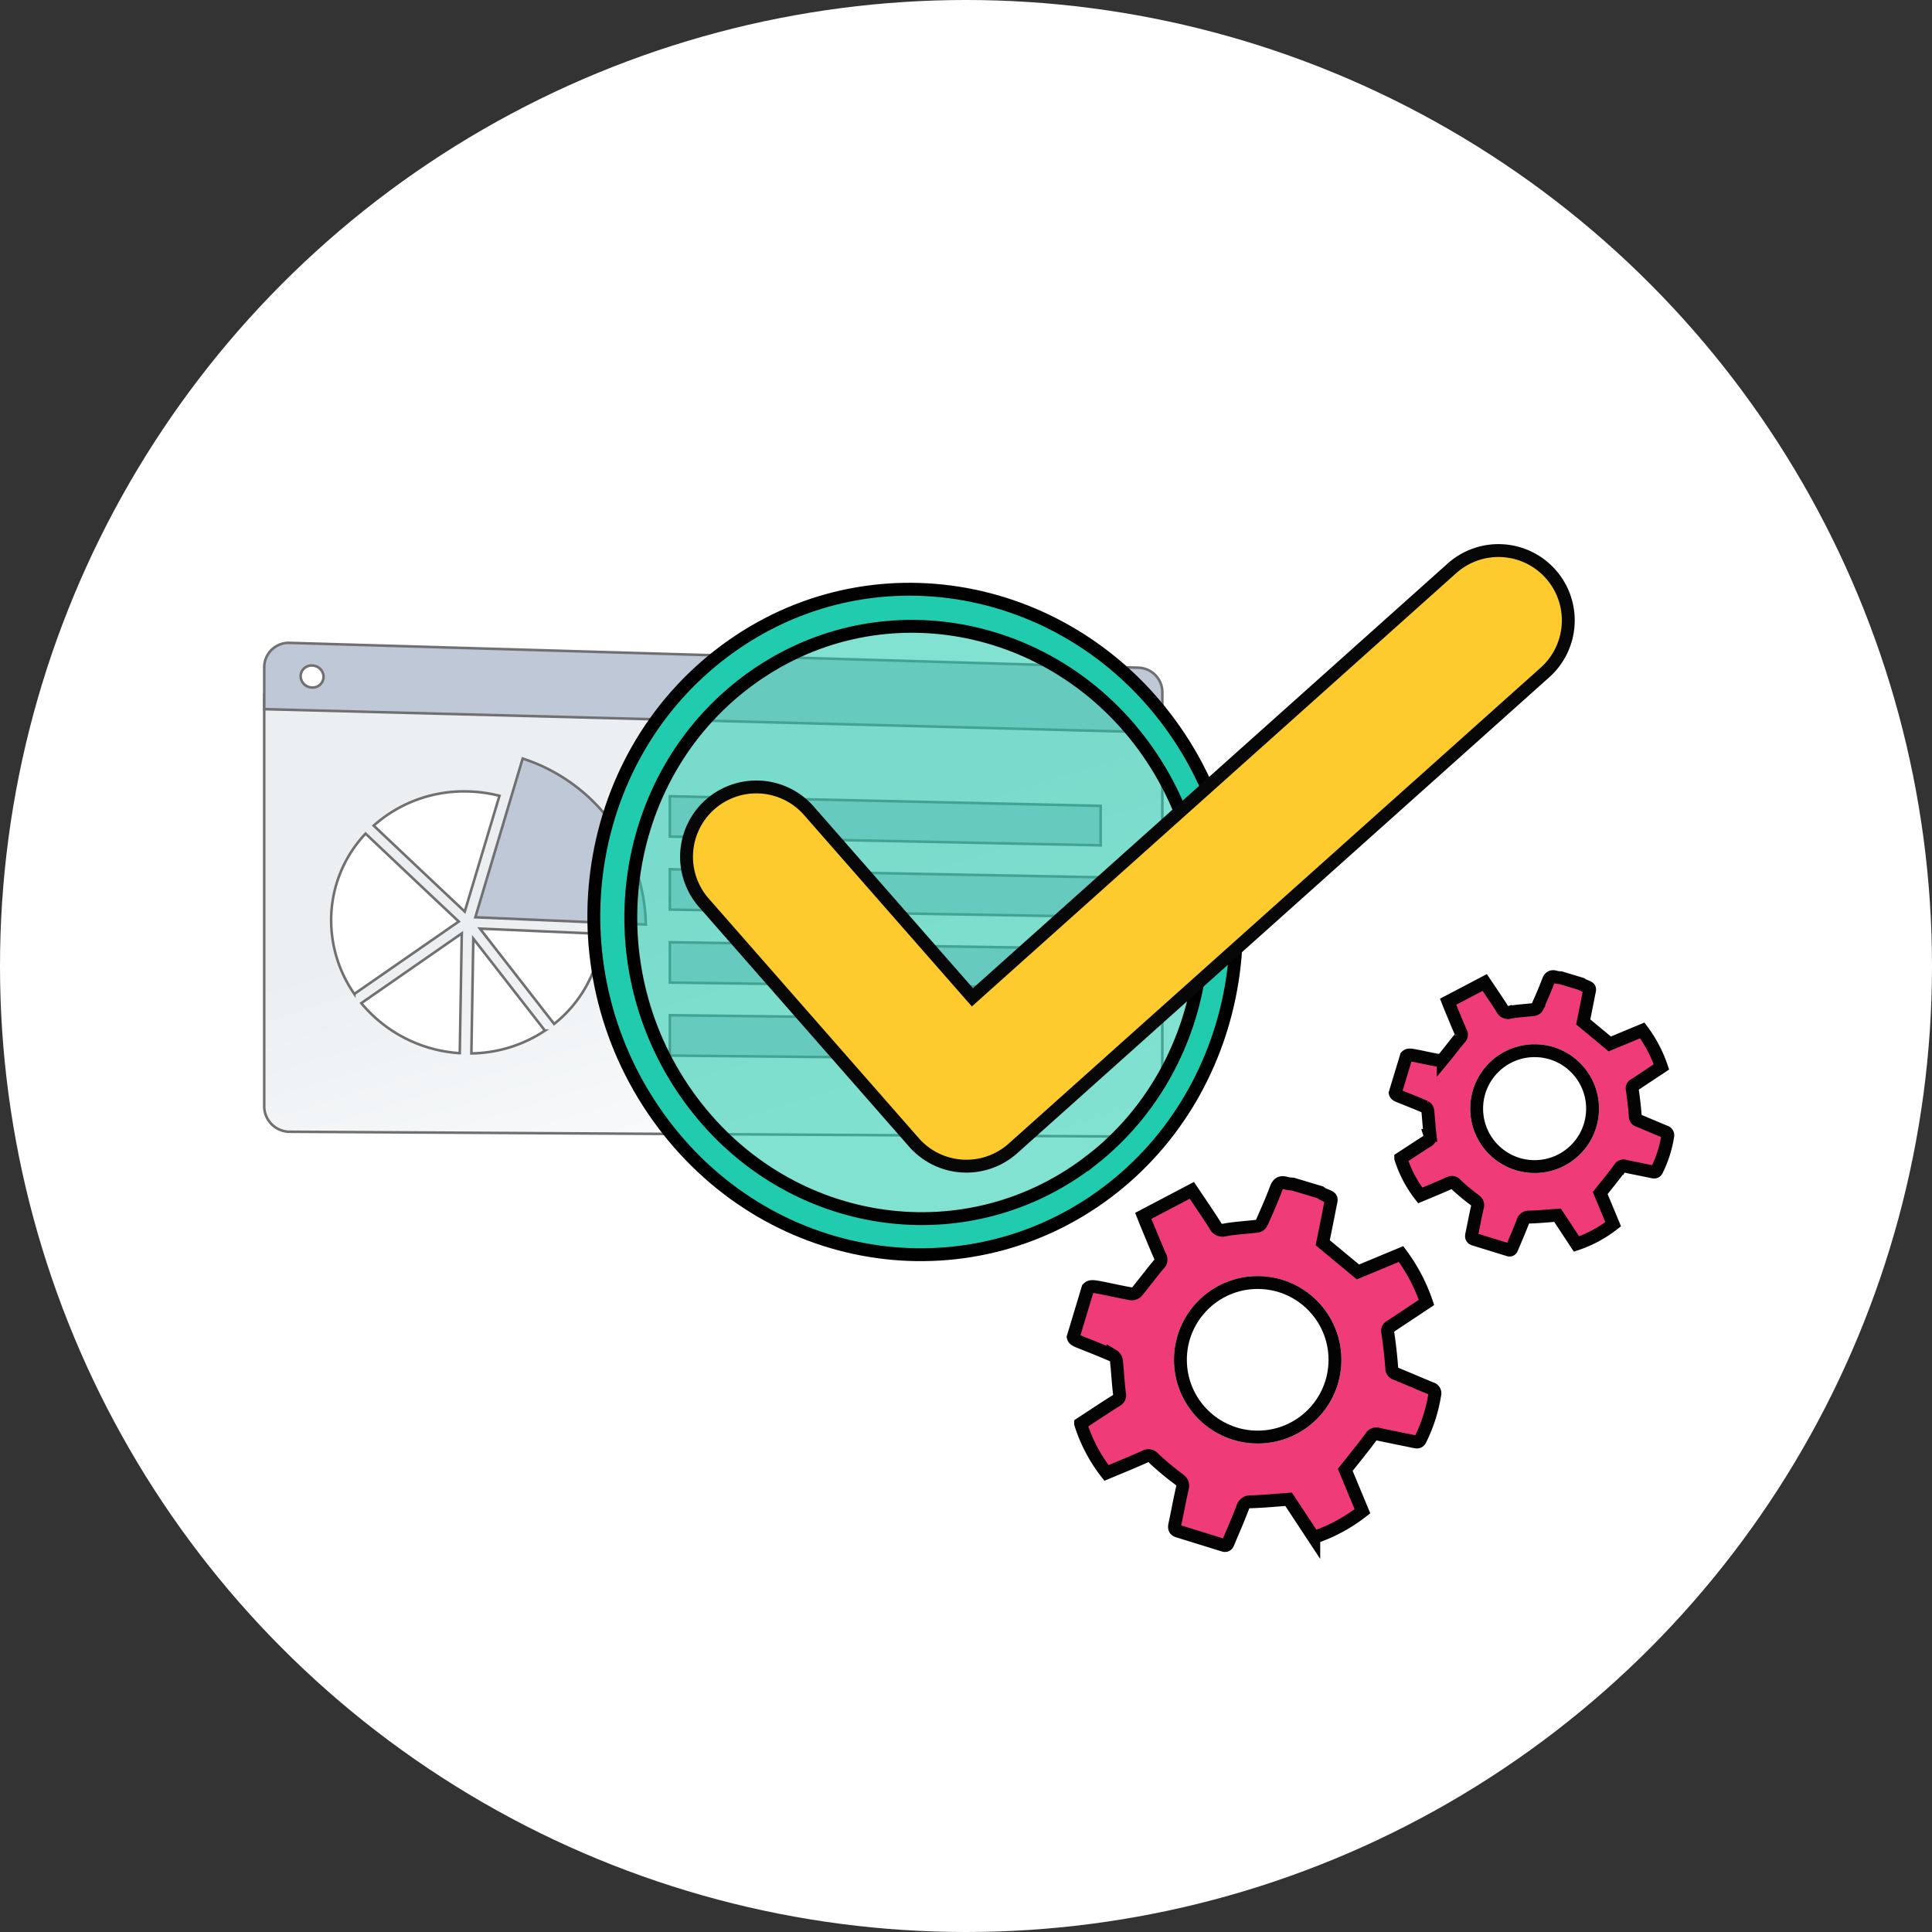 <svg xmlns="http://www.w3.org/2000/svg" xmlns:xlink="http://www.w3.org/1999/xlink" width="150" height="150" viewBox="0 0 150 150">
  <rect x="0" y="0" width="150" height="150" fill="#333333" stroke="none"/>
  <defs>
    <linearGradient id="linear-gradient" x1="0.867" y1="1.088" x2="0.421" y2="0.381" gradientUnits="objectBoundingBox">
      <stop offset="0" stop-color="#fff"/>
      <stop offset="0.996" stop-color="#ebeff2"/>
    </linearGradient>
  </defs>
  <g id="Grupo_906586" data-name="Grupo 906586" transform="translate(-907.815 -5136.926)">
    <g id="Grupo_904838" data-name="Grupo 904838" transform="translate(-184.185 1684.926)">
      <g id="Grupo_119597" data-name="Grupo 119597" transform="translate(-0.701 208.372)">
        <g id="Grupo_118165" data-name="Grupo 118165">
          <circle id="Elipse_5678" data-name="Elipse 5678" cx="75" cy="75" r="75" transform="translate(1092.701 3243.628)" fill="#fff"/>
        </g>
      </g>
    </g>
    <g id="Grupo_904941" data-name="Grupo 904941" transform="translate(-0.493 12.433)">
      <g id="Grupo_904938" data-name="Grupo 904938" transform="translate(-1524.334 4953.538)">
        <g id="Grupo_904929" data-name="Grupo 904929" transform="translate(2453.156 220.867)">
          <path id="Trazado_633710" data-name="Trazado 633710" d="M2453.156,303.5v32.013a1.982,1.982,0,0,0,2.009,1.936l65.876.377a1.829,1.829,0,0,0,1.843-1.831v-30.63Z" transform="translate(-2453.156 -299.492)" stroke="#707070" stroke-width="0.2" fill="url(#linear-gradient)"/>
          <path id="Trazado_633711" data-name="Trazado 633711" d="M2521.042,273.834l-65.876-1.928a1.9,1.9,0,0,0-2.009,1.866v3.28l69.729,1.816v-3.139A1.909,1.909,0,0,0,2521.042,273.834Z" transform="translate(-2453.156 -271.905)" fill="#bfc8d6" stroke="#707070" stroke-width="0.2"/>
          <g id="Grupo_904928" data-name="Grupo 904928" transform="translate(5.195 8.982)">
            <g id="Grupo_904927" data-name="Grupo 904927">
              <g id="Grupo_904925" data-name="Grupo 904925" transform="translate(11.196)">
                <path id="Trazado_633712" data-name="Trazado 633712" d="M2582.426,355.066l3.674-12.323a13.821,13.821,0,0,1,9.563,12.887Z" transform="translate(-2582.426 -342.743)" fill="#bfc8d6" stroke="#707070" stroke-width="0.2"/>
              </g>
              <g id="Grupo_904926" data-name="Grupo 904926" transform="translate(0 2.552)">
                <path id="Trazado_633713" data-name="Trazado 633713" d="M2594.7,447.264a9.854,9.854,0,0,1-3.712,6.992l-5.76-7.4Z" transform="translate(-2573.675 -436.204)" fill="#fff" stroke="#707070" stroke-width="0.2"/>
                <path id="Trazado_633714" data-name="Trazado 633714" d="M2527.254,372.2c-2.23-2.1-4.924-4.642-7.07-6.676a10.53,10.53,0,0,1,7.29-2.654,10.969,10.969,0,0,1,2.475.339Z" transform="translate(-2516.88 -362.869)" fill="#fff" stroke="#707070" stroke-width="0.2"/>
                <path id="Trazado_633715" data-name="Trazado 633715" d="M2504.037,395.523l-8.107,5.622a10.014,10.014,0,0,1-1.8-5.721,9.783,9.783,0,0,1,2.672-6.728l1.979,1.872C2500.97,392.637,2503.168,394.706,2504.037,395.523Z" transform="translate(-2494.128 -385.421)" fill="#fff" stroke="#707070" stroke-width="0.2"/>
                <path id="Trazado_633716" data-name="Trazado 633716" d="M2520.4,449.79l-.156,9.3a10.824,10.824,0,0,1-7.645-3.882Z" transform="translate(-2510.257 -438.768)" fill="#fff" stroke="#707070" stroke-width="0.2"/>
                <path id="Trazado_633717" data-name="Trazado 633717" d="M2580.153,453l5.562,7.143a10.572,10.572,0,0,1-5.712,1.768Z" transform="translate(-2569.114 -441.571)" fill="#fff" stroke="#707070" stroke-width="0.2"/>
              </g>
            </g>
            <path id="Trazado_633718" data-name="Trazado 633718" d="M2734.973,369.635l-33.449-.679v-3.132l33.449.746Z" transform="translate(-2675.226 -362.897)" fill="#bfc8d6" stroke="#707070" stroke-width="0.2"/>
            <path id="Trazado_633719" data-name="Trazado 633719" d="M2734.973,414.207l-33.449-.56v-3.132l33.449.626Z" transform="translate(-2675.226 -401.922)" fill="#bfc8d6" stroke="#707070" stroke-width="0.2"/>
            <path id="Trazado_633720" data-name="Trazado 633720" d="M2734.973,458.78l-33.449-.44v-3.132l33.449.506Z" transform="translate(-2675.226 -440.947)" fill="#bfc8d6" stroke="#707070" stroke-width="0.2"/>
            <path id="Trazado_633721" data-name="Trazado 633721" d="M2734.973,503.352l-33.449-.32V499.9l33.449.386Z" transform="translate(-2675.226 -479.972)" fill="#bfc8d6" stroke="#707070" stroke-width="0.2"/>
          </g>
          <path id="Trazado_633722" data-name="Trazado 633722" d="M2477.238,286.646a.844.844,0,0,1-.89.829.9.9,0,0,1-.891-.878.844.844,0,0,1,.891-.829A.9.9,0,0,1,2477.238,286.646Z" transform="translate(-2472.63 -284.009)" fill="#fff" stroke="#707070" stroke-width="0.2"/>
        </g>
        <g id="Grupo_904937" data-name="Grupo 904937" transform="translate(2475.861 213.455)">
          <g id="Grupo_904933" data-name="Grupo 904933" transform="translate(0 0.825)">
            <path id="Trazado_633729" data-name="Trazado 633729" d="M2708.315,298.119c-9.9,7.817-24.308,5.884-32.181-4.619-8.038-10.722-6.044-26,4.452-33.807,10.333-7.685,24.736-4.988,32.178,5.719C2720.059,275.907,2718.068,290.42,2708.315,298.119Z" transform="translate(-2666.257 -250.817)" fill="#21cbae" opacity="0.56"/>
            <path id="Trazado_633732" data-name="Trazado 633732" d="M2695.28,285.5c-10.729,8.49-26.365,6.427-34.931-4.963-8.76-11.648-6.6-28.268,4.833-36.746,11.236-8.335,26.869-5.371,34.927,6.259C2707.994,261.425,2705.833,277.144,2695.28,285.5Zm-1.59-2.2c9.436-7.442,11.36-21.477,4.3-31.621-7.2-10.343-21.116-12.937-31.093-5.508-10.13,7.542-12.056,22.292-4.3,32.649C2670.195,288.963,2684.114,290.843,2693.689,283.292Z" transform="translate(-2652.082 -236.615)" fill="#21cbae" stroke="#000" stroke-width="1"/>
          </g>
          <g id="Grupo_904936" data-name="Grupo 904936" transform="translate(8.682 0)">
            <g id="Grupo_904935" data-name="Grupo 904935" transform="translate(1.403 0.243)">
              <path id="Trazado_633734" data-name="Trazado 633734" d="M2729.4,261.321l-16.308-18.6a5.421,5.421,0,0,1,.5-7.65h0a5.421,5.421,0,0,1,7.649.5l12.7,14.487,37.229-33.305a5.421,5.421,0,0,1,7.654.426h0a5.421,5.421,0,0,1-.426,7.654l-41.31,36.957A5.421,5.421,0,0,1,2729.4,261.321Z" transform="translate(-2711.747 -215.37)" fill="#fecb2f" stroke="#070707" stroke-width="1"/>
            </g>
          </g>
        </g>
      </g>
      <g id="Grupo_904940" data-name="Grupo 904940" transform="translate(-165.468 4772.031)">
        <g id="Grupo_904942" data-name="Grupo 904942">
          <path id="Trazado_629076" data-name="Trazado 629076" d="M1172.426,438.313c.03.152.168.206.509.341.609.241,1.218.483,1.818.746a.423.423,0,0,1,.2.3c.069.638.1,1.279.176,1.916a.348.348,0,0,1-.173.414c-.708.445-1.4.911-2.1,1.363a9.158,9.158,0,0,0,1.513,2.881c.735-.309,1.491-.614,2.233-.948a.4.4,0,0,1,.542.1,16.791,16.791,0,0,0,1.427,1.191c.2.152.306.271.241.546-.167.71-.292,1.431-.447,2.144-.042.192-.005.312.184.37l2.673.826c.219.068.253-.112.307-.241.277-.653.557-1.3.812-1.966a.458.458,0,0,1,.493-.339c.714-.022,1.426-.091,2.194-.146l1.471,2.233a9.554,9.554,0,0,0,2.849-1.534l-1.007-2.42c.529-.669,1.032-1.279,1.5-1.915a.361.361,0,0,1,.443-.17c.7.154,1.41.287,2.114.436.152.032.264.038.342-.128a9.145,9.145,0,0,0,.84-2.629.287.287,0,0,0-.216-.358c-.685-.283-1.364-.579-2.05-.859a.334.334,0,0,1-.251-.341c-.052-.7-.135-1.4-.236-2.1a.284.284,0,0,1,.157-.33c.7-.461,1.395-.926,2.11-1.4a10.255,10.255,0,0,0-1.488-2.833l-2.522,1.05-2.062-1.71c.126-.629.276-1.352.415-2.077.113-.6.2-.517-.4-.768a1.01,1.01,0,0,1-.158-.1l-1.6-.483a1.991,1.991,0,0,1-.374-.046c-.306-.1-.479-.027-.6.3-.254.683-.551,1.351-.847,2.019a.388.388,0,0,1-.262.191c-.626.079-1.26.1-1.88.216a.474.474,0,0,1-.58-.264c-.424-.67-.876-1.323-1.361-2.049l-2.843,1.492c.074.189.115.3.16.406.276.664.547,1.331.835,1.99a.362.362,0,0,1-.088.445c-.44.523-.847,1.075-1.283,1.6a.428.428,0,0,1-.341.121c-.582-.1-1.157-.234-1.737-.347-.469-.091-.643-.123-.792.03Z" transform="translate(9.675 -1)" fill="#ef3c79" stroke="#040404" stroke-width="1"/>
          <g id="Elipse_6617" data-name="Elipse 6617" transform="translate(1187.923 433.536)" fill="#fff" stroke="#030303" stroke-width="1">
            <circle cx="5" cy="5" r="5" stroke="none"/>
            <circle cx="5" cy="5" r="4.5" fill="none"/>
          </g>
        </g>
      </g>
      <g id="Grupo_904943" data-name="Grupo 904943" transform="translate(-190.468 4788.031)">
        <g id="Grupo_904942-2" data-name="Grupo 904942" transform="translate(1182.101 428.276)">
          <path id="Trazado_629076-2" data-name="Trazado 629076" d="M1172.426,441.266c.04.2.223.273.675.452.808.32,1.616.641,2.412.989a.561.561,0,0,1,.266.392c.092.846.133,1.7.234,2.542a.462.462,0,0,1-.23.549c-.94.591-1.864,1.208-2.783,1.809a12.15,12.15,0,0,0,2.007,3.822c.975-.41,1.978-.814,2.963-1.257a.535.535,0,0,1,.719.133,22.282,22.282,0,0,0,1.893,1.58c.264.2.405.36.32.724-.222.943-.387,1.9-.593,2.845-.055.254-.007.414.244.491l3.546,1.1c.29.09.335-.149.408-.32.367-.866.74-1.73,1.077-2.608a.608.608,0,0,1,.655-.449c.947-.03,1.892-.121,2.911-.193l1.952,2.963a12.677,12.677,0,0,0,3.78-2.036l-1.336-3.211c.7-.888,1.369-1.7,1.988-2.541a.478.478,0,0,1,.588-.226c.932.2,1.871.381,2.805.579.2.043.35.051.453-.17a12.129,12.129,0,0,0,1.115-3.488.381.381,0,0,0-.286-.475c-.909-.375-1.81-.768-2.72-1.139a.443.443,0,0,1-.333-.453c-.069-.933-.179-1.864-.312-2.79a.377.377,0,0,1,.208-.438c.927-.611,1.851-1.229,2.8-1.86a13.609,13.609,0,0,0-1.974-3.759l-3.346,1.393-2.735-2.269c.167-.834.367-1.794.55-2.756.15-.79.263-.686-.53-1.019a1.337,1.337,0,0,1-.209-.137l-2.13-.641a2.644,2.644,0,0,1-.5-.062c-.406-.129-.635-.036-.8.4-.337.907-.732,1.793-1.124,2.678a.514.514,0,0,1-.347.253c-.831.1-1.672.138-2.495.286a.629.629,0,0,1-.77-.351c-.563-.889-1.162-1.755-1.806-2.718l-3.771,1.98c.1.25.153.4.213.538.367.881.726,1.766,1.108,2.64a.48.48,0,0,1-.117.59c-.584.694-1.123,1.426-1.7,2.124a.568.568,0,0,1-.453.16c-.771-.134-1.535-.311-2.3-.46-.622-.121-.854-.163-1.051.04Z" transform="translate(-1172.426 -429.276)" fill="#ef3c79" stroke="#040404" stroke-width="1"/>
          <g id="Elipse_6617-2" data-name="Elipse 6617" transform="translate(7.822 7.26)" fill="#fff" stroke="#030303" stroke-width="1">
            <circle cx="6.5" cy="6.5" r="6.5" stroke="none"/>
            <circle cx="6.5" cy="6.5" r="6" fill="none"/>
          </g>
        </g>
      </g>
    </g>
  </g>
</svg>
